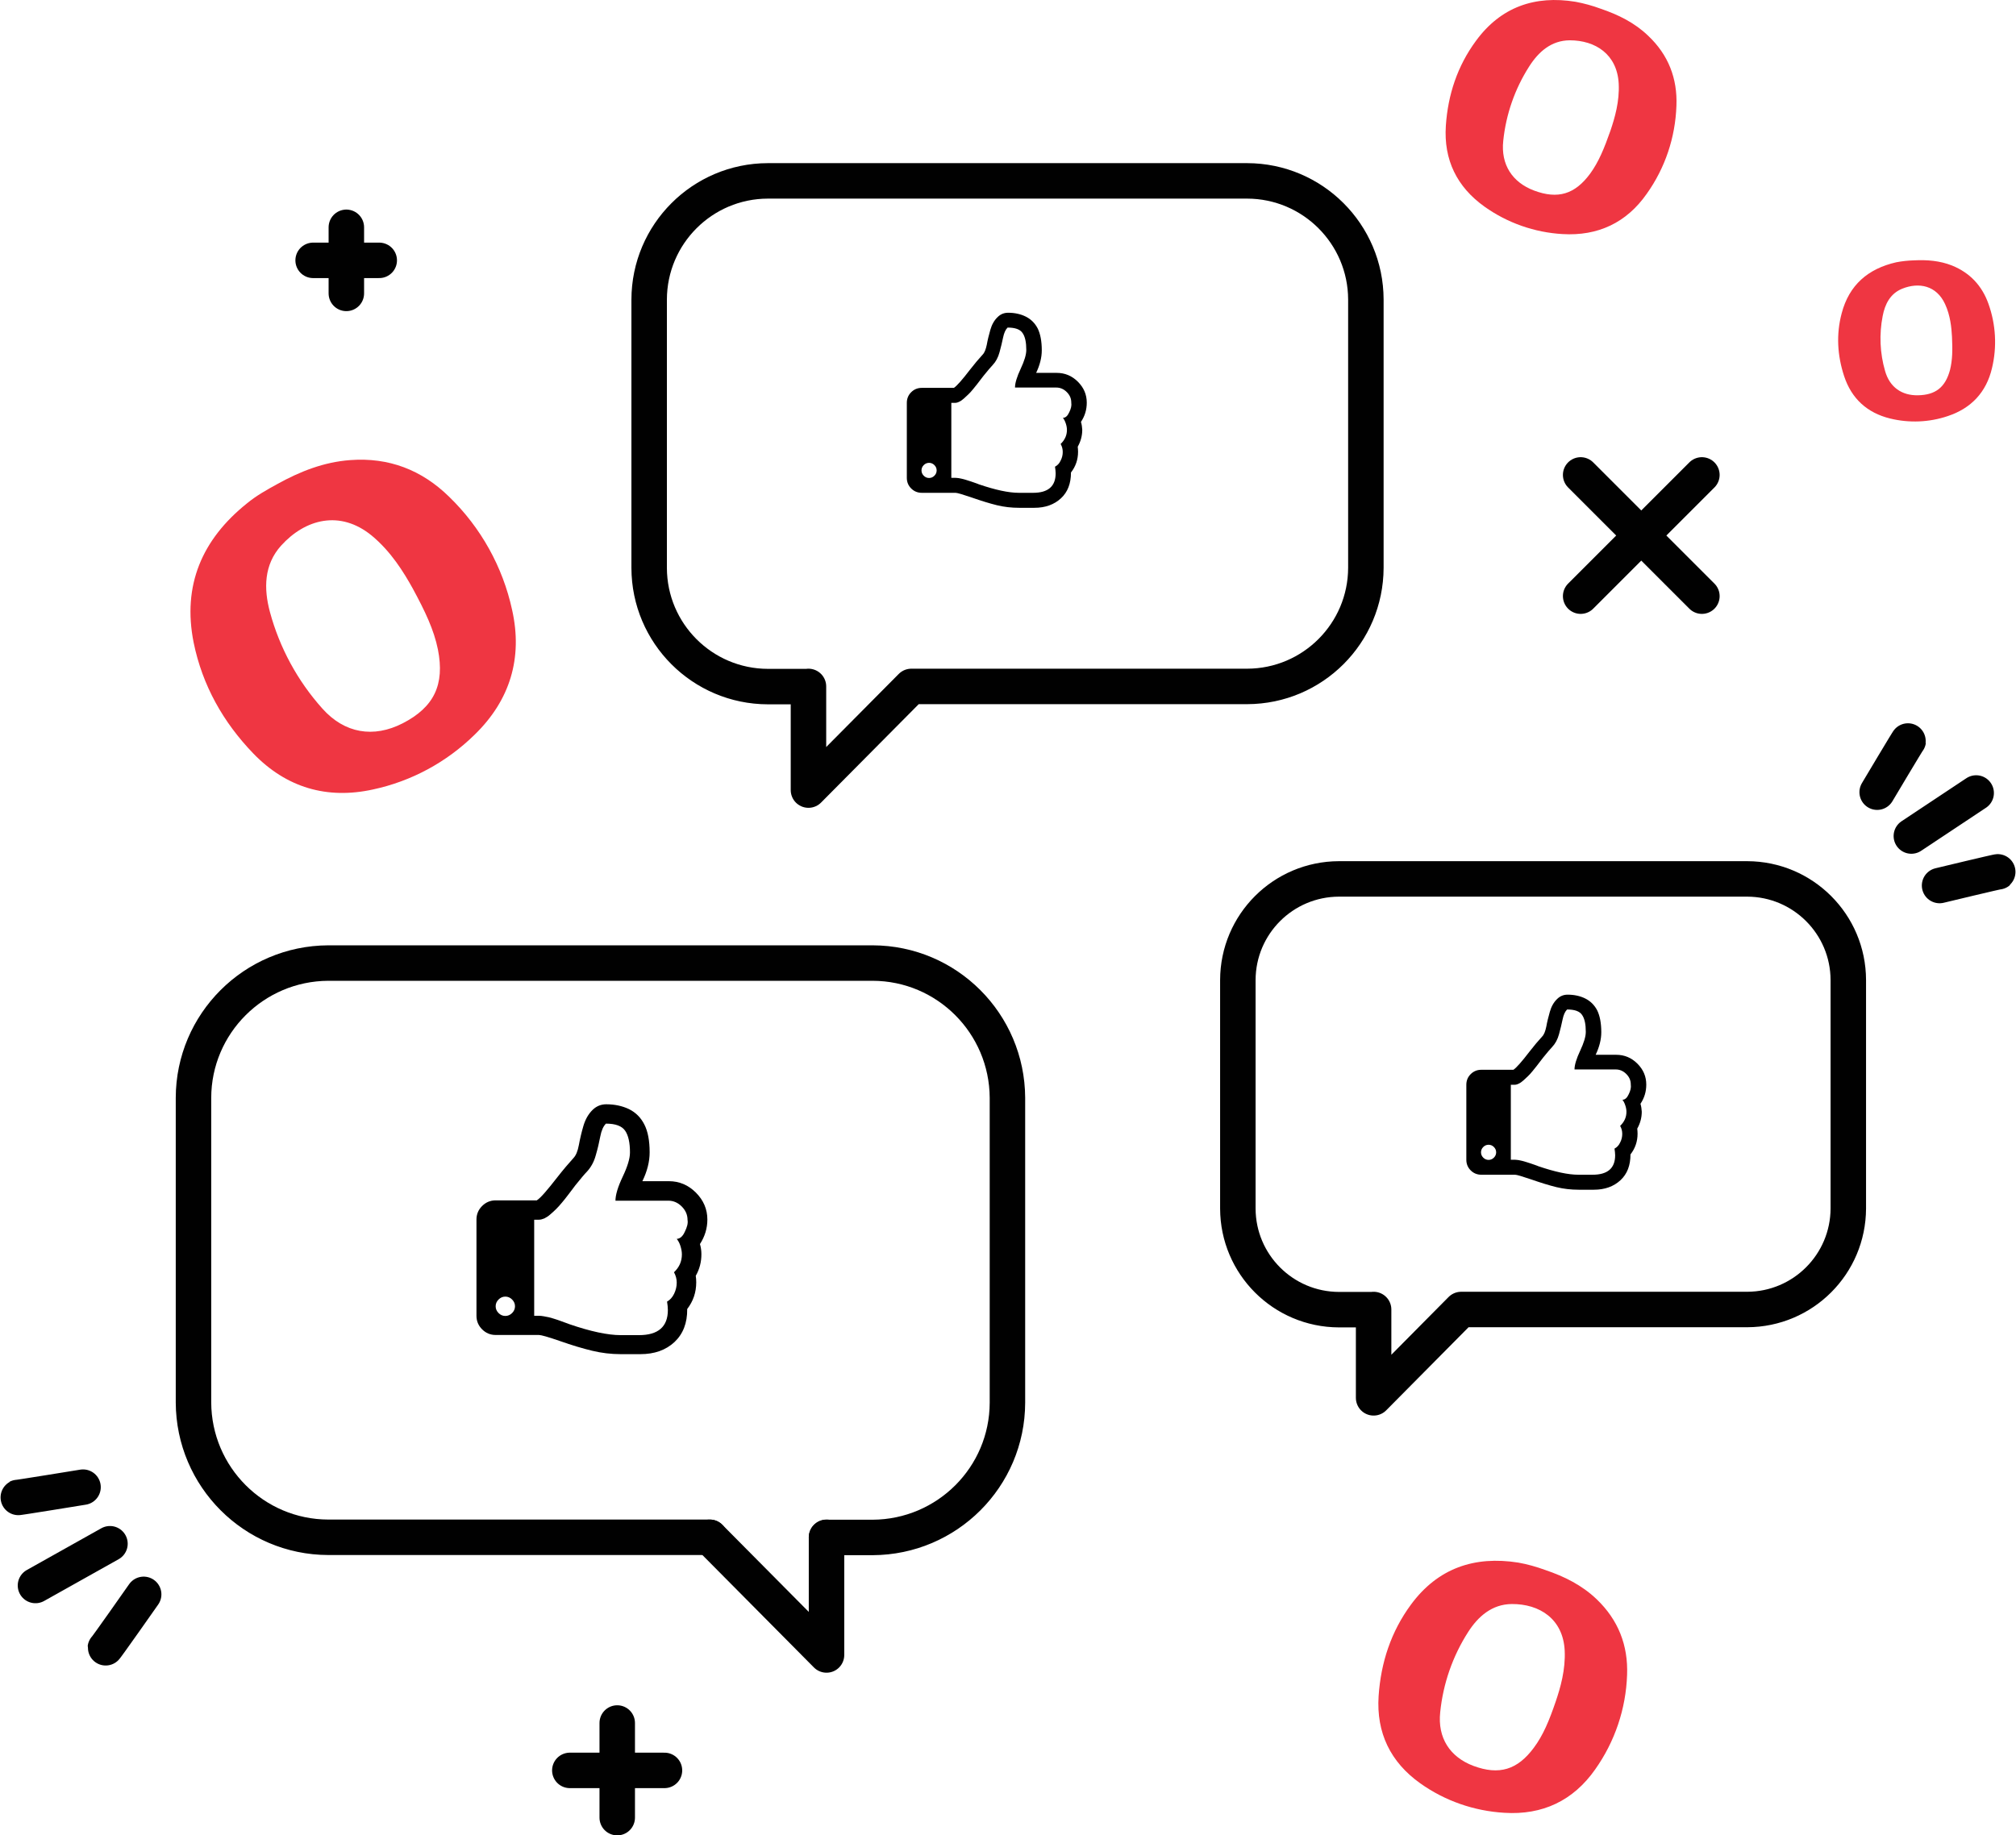 <?xml version="1.0" encoding="utf-8"?>
<!-- Generator: Adobe Illustrator 21.1.0, SVG Export Plug-In . SVG Version: 6.00 Build 0)  -->
<svg version="1.1" id="Layer_1" xmlns="http://www.w3.org/2000/svg" xmlns:xlink="http://www.w3.org/1999/xlink" x="0px" y="0px"
	 viewBox="0 0 1250.3 1138.5" style="enable-background:new 0 0 1250.3 1138.5;" xml:space="preserve">
<style type="text/css">
	.st0{clip-path:url(#SVGID_2_);}
	.st1{fill:none;stroke:#010101;stroke-width:22;stroke-linecap:round;stroke-linejoin:round;}
	.st2{fill:#EF3642;}
	.st3{clip-path:url(#SVGID_4_);}
</style>
<g>
	<defs>
		<rect id="SVGID_1_" y="0" width="1250.3" height="1138.5"/>
	</defs>
	<clipPath id="SVGID_2_">
		<use xlink:href="#SVGID_1_"  style="overflow:visible;"/>
	</clipPath>
	<g class="st0">
		<path class="st1" d="M68.2,957.6L22,983.5 M89.1,989c0,0-23.9,34.1-23.8,33.4 M51.5,922.5c0,0-41.1,6.7-40.5,6.4 M1185.4,518.6
			l40.2-26.7 M1164.2,491.4c0,0,19.4-32.6,19.3-32 M1202.9,549.3c0,0,36.9-8.9,36.4-8.5 M382.8,1068.8v58.7 M353.4,1098.2h58.7
			 M214.8,141v41 M194.2,161.5h41 M980.3,294.6l75.2,75.2 M980.3,369.8l75.2-75.2"/>
		<path class="st2" d="M992.7,5.4c10.9,3.7,21.1,8.7,29.5,16.8c12.5,11.8,18.2,26.5,17.5,43.5c-0.7,19.6-7,38.5-18.4,54.5
			c-12.6,18-30.3,26.3-52.2,25c-17.4-1-34.2-6.9-48.4-17c-17.1-12.2-25.4-29-24-50.2c1.3-19.3,7.2-37.1,18.7-52.7
			C930.8,4.3,951.9-3,977.1,1.1C982.4,2.1,987.6,3.5,992.7,5.4 M998.8,81c2.6-7.7,5.7-18.1,5.1-29.2c-1-18.1-14.4-26.8-30.4-26.8
			c-11.4,0.1-19.3,7.1-25.1,16.2c-8.9,13.9-14.4,29.7-16.1,46.1c-1.6,14.8,5.6,25.8,19.1,30.9c14.7,5.5,25.3,2.4,34.8-10.5
			C991.5,100.4,994.9,92.1,998.8,81 M1187.1,161.5c8-0.4,15.9,0.2,23.5,3.2c11.1,4.5,18.6,12.5,22.6,23.7c4.6,12.8,5.4,26.8,2.2,40
			c-3.5,14.9-12.9,24.9-27.4,29.7c-11.5,3.9-24,4.4-35.8,1.5c-14.2-3.5-23.9-12.3-28.5-26.3c-4.2-12.8-5-25.9-1.5-39
			c4.6-17.5,16.3-27.6,33.8-31.6C1179.6,162,1183.4,161.6,1187.1,161.5 M1210.6,208.9c-0.3-5.6-1-13.2-4.3-20.3
			c-5.3-11.5-16.2-13.7-26.6-9.5c-7.4,3-10.7,9.6-12.1,17c-2.2,11.3-1.7,23,1.5,34c2.8,10,10.3,15.3,20.4,15.1
			c11-0.2,17-5,19.9-15.8C1210.9,223.3,1211,217.1,1210.6,208.9 M958.4,973.9c11.8,4,22.7,9.4,31.8,18.1
			c13.4,12.8,19.6,28.6,18.9,46.9c-0.7,21.1-7.6,41.5-19.8,58.7c-13.6,19.4-32.7,28.4-56.3,26.9c-18.8-1.1-36.9-7.4-52.2-18.3
			c-18.4-13.1-27.3-31.3-25.8-54.1c1.4-20.8,7.7-40,20.1-56.8c16.6-22.5,39.3-30.3,66.5-26C947.3,970.3,952.9,971.9,958.4,973.9
			 M964.9,1055.3c2.8-8.3,6.1-19.5,5.5-31.5c-1-19.5-15.5-28.9-32.8-28.8c-12.3,0.1-20.9,7.7-27.1,17.4c-9.6,15-15.5,32-17.3,49.7
			c-1.7,15.9,6,27.8,20.6,33.3c15.9,5.9,27.3,2.5,37.5-11.3C957.1,1076.3,960.8,1067.3,964.9,1055.3 M172.1,300.2
			c14.1-7.8,28.8-13.6,45.1-14.8c23.9-1.8,44.4,6.1,61.4,22.8c19.6,19,33.2,43.4,39,70.1c6.7,29.9-1.3,56.1-23.2,77.4
			c-17.4,17.1-39.2,28.9-63,34c-28.6,6.3-53.8-1.1-74.3-22.3c-18.7-19.4-31.6-42.3-37-68.8c-7.1-35.5,5.2-64,33-86.3
			C158.9,307.5,165.5,303.8,172.1,300.2 M255.9,364.9c-5.5-9.9-13.4-22.8-25.4-32.7c-19.6-16-41.2-10.3-56.2,6.3
			c-10.6,11.8-10.8,26.6-6.9,41.1c6,22.2,17.1,42.7,32.5,59.9c13.8,15.5,31.8,18.4,49.8,9.2c19.5-10,26.2-24,21.9-45.8
			C269.1,390.6,263.7,379.3,255.9,364.9"/>
		<path class="st1" d="M440.2,953.6l72.4,73v-73 M906.2,812.3l-54.3,54.8v-54.8 M906.2,812.3h177.4c34.6-0.1,62.6-28.1,62.7-62.7
			V607.9c-0.1-34.6-28.1-62.6-62.7-62.7H830.4c-34.6,0.1-62.6,28.1-62.7,62.7v141.8c0.1,34.6,28.1,62.6,62.7,62.7h21.5 M565.2,425.8
			l-63.8,64.3v-64.3 M565.2,425.8h208.3c40.6-0.1,73.5-33,73.6-73.6V185.8c-0.1-40.6-33-73.5-73.6-73.6H476.2
			c-40.6,0.1-73.5,33-73.6,73.6v166.5c0.1,40.6,33,73.5,73.6,73.6h25.2"/>
	</g>
</g>
<g>
	<defs>
		<rect id="SVGID_3_" y="0" width="1250.3" height="1138.5"/>
	</defs>
	<clipPath id="SVGID_4_">
		<use xlink:href="#SVGID_3_"  style="overflow:visible;"/>
	</clipPath>
	<g class="st3">
		<path class="st1" d="M440.2,953.6H203.6c-46.1-0.1-83.4-37.5-83.6-83.6V681c0.1-46.1,37.5-83.4,83.6-83.6h337.6
			c46.1,0.1,83.4,37.5,83.6,83.6v189.1c-0.1,46.1-37.5,83.4-83.6,83.6h-28.6"/>
	</g>
</g>
<g>
	<path d="M670.4,261.7c2.4-3.6,3.6-7.5,3.6-11.9c0-5-1.8-9.3-5.5-13c-3.7-3.7-8.1-5.5-13.1-5.5h-12.8c2.3-4.8,3.5-9.5,3.5-14
		c0-5.7-0.9-10.2-2.5-13.5c-1.7-3.3-4.2-5.8-7.4-7.4c-3.2-1.6-6.9-2.4-11-2.4c-2.5,0-4.7,0.9-6.5,2.7c-2.1,2-3.6,4.7-4.5,7.9
		c-0.9,3.2-1.7,6.3-2.2,9.2c-0.6,2.9-1.4,5-2.6,6.2c-2.4,2.6-5,5.7-7.8,9.3c-4.9,6.4-8.2,10.1-10,11.3h-19.9c-2.6,0-4.8,0.9-6.6,2.7
		c-1.8,1.8-2.7,4-2.7,6.6v46.5c0,2.6,0.9,4.8,2.7,6.6c1.8,1.8,4,2.7,6.6,2.7h20.9c1.1,0,4.4,1,10,2.9c6,2.1,11.2,3.7,15.7,4.8
		c4.5,1.1,9.1,1.6,13.8,1.6h6.8h2.6c6.8,0,12.3-2,16.5-5.9c4.2-3.9,6.2-9.2,6.2-16c2.9-3.7,4.4-8,4.4-12.9c0-1.1-0.1-2.1-0.2-3.1
		c1.8-3.2,2.8-6.7,2.8-10.5C671.1,265,670.9,263.3,670.4,261.7z M579.5,295.1c-0.9,0.9-2,1.4-3.3,1.4c-1.3,0-2.4-0.5-3.3-1.4
		c-0.9-0.9-1.4-2-1.4-3.3c0-1.3,0.5-2.4,1.4-3.3c0.9-0.9,2-1.4,3.3-1.4c1.3,0,2.4,0.5,3.3,1.4c0.9,0.9,1.4,2,1.4,3.3
		C580.9,293.1,580.4,294.2,579.5,295.1z M663.1,255.8c-1,2.2-2.3,3.4-3.9,3.4c0.7,0.8,1.3,2,1.8,3.5c0.5,1.5,0.7,2.8,0.7,4
		c0,3.3-1.3,6.2-3.9,8.7c0.9,1.6,1.3,3.2,1.3,5c0,1.8-0.4,3.6-1.3,5.3c-0.8,1.8-2,3-3.5,3.8c0.2,1.5,0.4,2.8,0.4,4.1
		c0,8.1-4.7,12.1-14,12.1h-8.8c-6.4,0-14.6-1.8-24.9-5.3c-0.2-0.1-0.9-0.4-2.1-0.8c-1.2-0.4-2-0.7-2.6-0.9c-0.6-0.2-1.4-0.5-2.5-0.8
		c-1.1-0.4-2.1-0.6-2.8-0.8c-0.7-0.2-1.5-0.3-2.4-0.5c-0.9-0.1-1.7-0.2-2.3-0.2h-2.3v-46.5h2.3c0.8,0,1.6-0.2,2.6-0.7
		c0.9-0.4,1.9-1.1,2.9-2c1-0.9,1.9-1.7,2.8-2.6c0.9-0.8,1.8-1.9,2.9-3.2c1.1-1.3,1.9-2.3,2.5-3.1c0.6-0.8,1.4-1.8,2.3-3
		c0.9-1.2,1.5-1.9,1.7-2.2c2.7-3.3,4.5-5.5,5.6-6.6c2-2.1,3.4-4.7,4.3-8c0.9-3.2,1.6-6.3,2.2-9.1c0.6-2.9,1.5-4.9,2.8-6.2
		c4.7,0,7.8,1.1,9.3,3.4c1.6,2.3,2.3,5.8,2.3,10.5c0,2.9-1.2,6.8-3.5,11.7c-2.3,4.9-3.5,8.8-3.5,11.6h25.6c2.4,0,4.6,0.9,6.5,2.8
		c1.9,1.9,2.8,4,2.8,6.5C664.7,251.6,664.2,253.6,663.1,255.8z"/>
</g>
<g>
	<path d="M1017.4,684.7c2.4-3.6,3.6-7.5,3.6-11.9c0-5-1.8-9.3-5.5-13c-3.7-3.7-8.1-5.5-13.1-5.5h-12.8c2.3-4.8,3.5-9.5,3.5-14
		c0-5.7-0.9-10.2-2.5-13.5c-1.7-3.3-4.2-5.8-7.4-7.4c-3.2-1.6-6.9-2.4-11-2.4c-2.5,0-4.7,0.9-6.5,2.7c-2.1,2-3.6,4.7-4.5,7.9
		c-0.9,3.2-1.7,6.3-2.2,9.2c-0.6,2.9-1.4,5-2.6,6.2c-2.4,2.6-5,5.7-7.8,9.3c-4.9,6.4-8.2,10.1-10,11.3h-19.9c-2.6,0-4.8,0.9-6.6,2.7
		c-1.8,1.8-2.7,4-2.7,6.6v46.5c0,2.6,0.9,4.8,2.7,6.6c1.8,1.8,4,2.7,6.6,2.7h20.9c1.1,0,4.4,1,10,2.9c6,2.1,11.2,3.7,15.7,4.8
		c4.5,1.1,9.1,1.6,13.8,1.6h6.8h2.6c6.8,0,12.3-2,16.5-5.9c4.2-3.9,6.2-9.2,6.2-16c2.9-3.7,4.4-8,4.4-12.9c0-1.1-0.1-2.1-0.2-3.1
		c1.8-3.2,2.8-6.7,2.8-10.5C1018.1,688,1017.9,686.3,1017.4,684.7z M926.5,718.1c-0.9,0.9-2,1.4-3.3,1.4c-1.3,0-2.4-0.5-3.3-1.4
		c-0.9-0.9-1.4-2-1.4-3.3c0-1.3,0.5-2.4,1.4-3.3c0.9-0.9,2-1.4,3.3-1.4c1.3,0,2.4,0.5,3.3,1.4c0.9,0.9,1.4,2,1.4,3.3
		C927.9,716.1,927.4,717.2,926.5,718.1z M1010.1,678.8c-1,2.2-2.3,3.4-3.9,3.4c0.7,0.8,1.3,2,1.8,3.5c0.5,1.5,0.7,2.8,0.7,4
		c0,3.3-1.3,6.2-3.9,8.7c0.9,1.6,1.3,3.2,1.3,5c0,1.8-0.4,3.6-1.3,5.3c-0.8,1.8-2,3-3.5,3.8c0.2,1.5,0.4,2.8,0.4,4.1
		c0,8.1-4.7,12.1-14,12.1h-8.8c-6.4,0-14.6-1.8-24.9-5.3c-0.2-0.1-0.9-0.4-2.1-0.8c-1.2-0.4-2-0.7-2.6-0.9c-0.6-0.2-1.4-0.5-2.5-0.8
		c-1.1-0.4-2.1-0.6-2.8-0.8c-0.7-0.2-1.5-0.3-2.4-0.5c-0.9-0.1-1.7-0.2-2.3-0.2h-2.3v-46.5h2.3c0.8,0,1.6-0.2,2.6-0.7
		c0.9-0.4,1.9-1.1,2.9-2c1-0.9,1.9-1.7,2.8-2.6c0.9-0.8,1.8-1.9,2.9-3.2c1.1-1.3,1.9-2.3,2.5-3.1c0.6-0.8,1.4-1.8,2.3-3
		c0.9-1.2,1.5-1.9,1.7-2.2c2.7-3.3,4.5-5.5,5.6-6.6c2-2.1,3.4-4.7,4.3-8c0.9-3.2,1.6-6.3,2.2-9.1c0.6-2.9,1.5-4.9,2.8-6.2
		c4.7,0,7.8,1.1,9.3,3.4c1.6,2.3,2.3,5.8,2.3,10.5c0,2.9-1.2,6.8-3.5,11.7c-2.3,4.9-3.5,8.8-3.5,11.6h25.6c2.4,0,4.6,0.9,6.5,2.8
		c1.9,1.9,2.8,4,2.8,6.5C1011.7,674.6,1011.2,676.6,1010.1,678.8z"/>
</g>
<g>
	<path d="M434.1,771.7c3-4.6,4.6-9.7,4.6-15.2c0-6.4-2.4-12-7.1-16.7c-4.7-4.7-10.3-7.1-16.8-7.1h-16.4c3-6.2,4.5-12.1,4.5-17.9
		c0-7.3-1.1-13-3.3-17.3c-2.2-4.3-5.3-7.4-9.5-9.5c-4.2-2-8.9-3-14.1-3c-3.2,0-6,1.1-8.4,3.4c-2.7,2.6-4.6,6-5.8,10.1
		c-1.2,4.1-2.1,8-2.8,11.8c-0.7,3.8-1.8,6.4-3.3,8c-3,3.3-6.4,7.3-10,11.9c-6.3,8.1-10.5,13-12.8,14.4h-25.5c-3.3,0-6.1,1.2-8.4,3.5
		c-2.3,2.3-3.5,5.1-3.5,8.4v59.7c0,3.3,1.2,6.1,3.5,8.4c2.3,2.3,5.1,3.5,8.4,3.5h26.8c1.4,0,5.7,1.2,12.9,3.7
		c7.6,2.7,14.4,4.7,20.2,6.1c5.8,1.4,11.7,2.1,17.7,2.1h8.7h3.4c8.8,0,15.8-2.5,21.2-7.5c5.3-5,8-11.8,7.9-20.5
		c3.7-4.8,5.6-10.3,5.6-16.6c0-1.4-0.1-2.7-0.3-4c2.4-4.2,3.5-8.6,3.5-13.4C435,775.9,434.7,773.7,434.1,771.7z M317.6,814.5
		c-1.2,1.2-2.6,1.8-4.2,1.8c-1.6,0-3-0.6-4.2-1.8c-1.2-1.2-1.8-2.6-1.8-4.2c0-1.6,0.6-3,1.8-4.2c1.2-1.2,2.6-1.8,4.2-1.8
		c1.6,0,3,0.6,4.2,1.8c1.2,1.2,1.8,2.6,1.8,4.2C319.4,811.9,318.8,813.3,317.6,814.5z M424.7,764.1c-1.3,2.9-3,4.3-5,4.4
		c0.9,1.1,1.7,2.5,2.3,4.4c0.6,1.9,0.9,3.6,0.9,5.2c0,4.3-1.6,8-4.9,11.1c1.1,2,1.7,4.1,1.7,6.4c0,2.3-0.5,4.6-1.6,6.9
		c-1.1,2.3-2.6,3.9-4.4,4.9c0.3,1.9,0.5,3.6,0.5,5.2c0,10.4-6,15.6-17.9,15.6H385c-8.1,0-18.8-2.3-31.9-6.8c-0.3-0.1-1.2-0.5-2.7-1
		c-1.5-0.5-2.6-0.9-3.3-1.2c-0.7-0.3-1.8-0.6-3.3-1.1c-1.5-0.5-2.6-0.8-3.5-1c-0.9-0.2-1.9-0.4-3.1-0.6c-1.1-0.2-2.1-0.3-2.9-0.3h-3
		v-59.6h3c1,0,2.1-0.3,3.3-0.8c1.2-0.6,2.5-1.4,3.7-2.5c1.3-1.1,2.5-2.2,3.6-3.3c1.1-1.1,2.4-2.5,3.7-4.1c1.4-1.6,2.4-3,3.2-4
		c0.8-1,1.8-2.3,2.9-3.8c1.2-1.6,1.9-2.5,2.1-2.8c3.4-4.2,5.8-7.1,7.2-8.5c2.5-2.7,4.4-6.1,5.5-10.2c1.2-4.1,2.1-8,2.8-11.7
		c0.7-3.7,1.9-6.3,3.5-7.9c6,0,9.9,1.5,11.9,4.4c2,2.9,3,7.4,3,13.5c0,3.7-1.5,8.7-4.5,15c-3,6.3-4.5,11.3-4.5,14.9h32.8
		c3.1,0,5.9,1.2,8.3,3.6c2.4,2.4,3.6,5.2,3.6,8.3C426.8,758.8,426.1,761.3,424.7,764.1z"/>
</g>
</svg>
